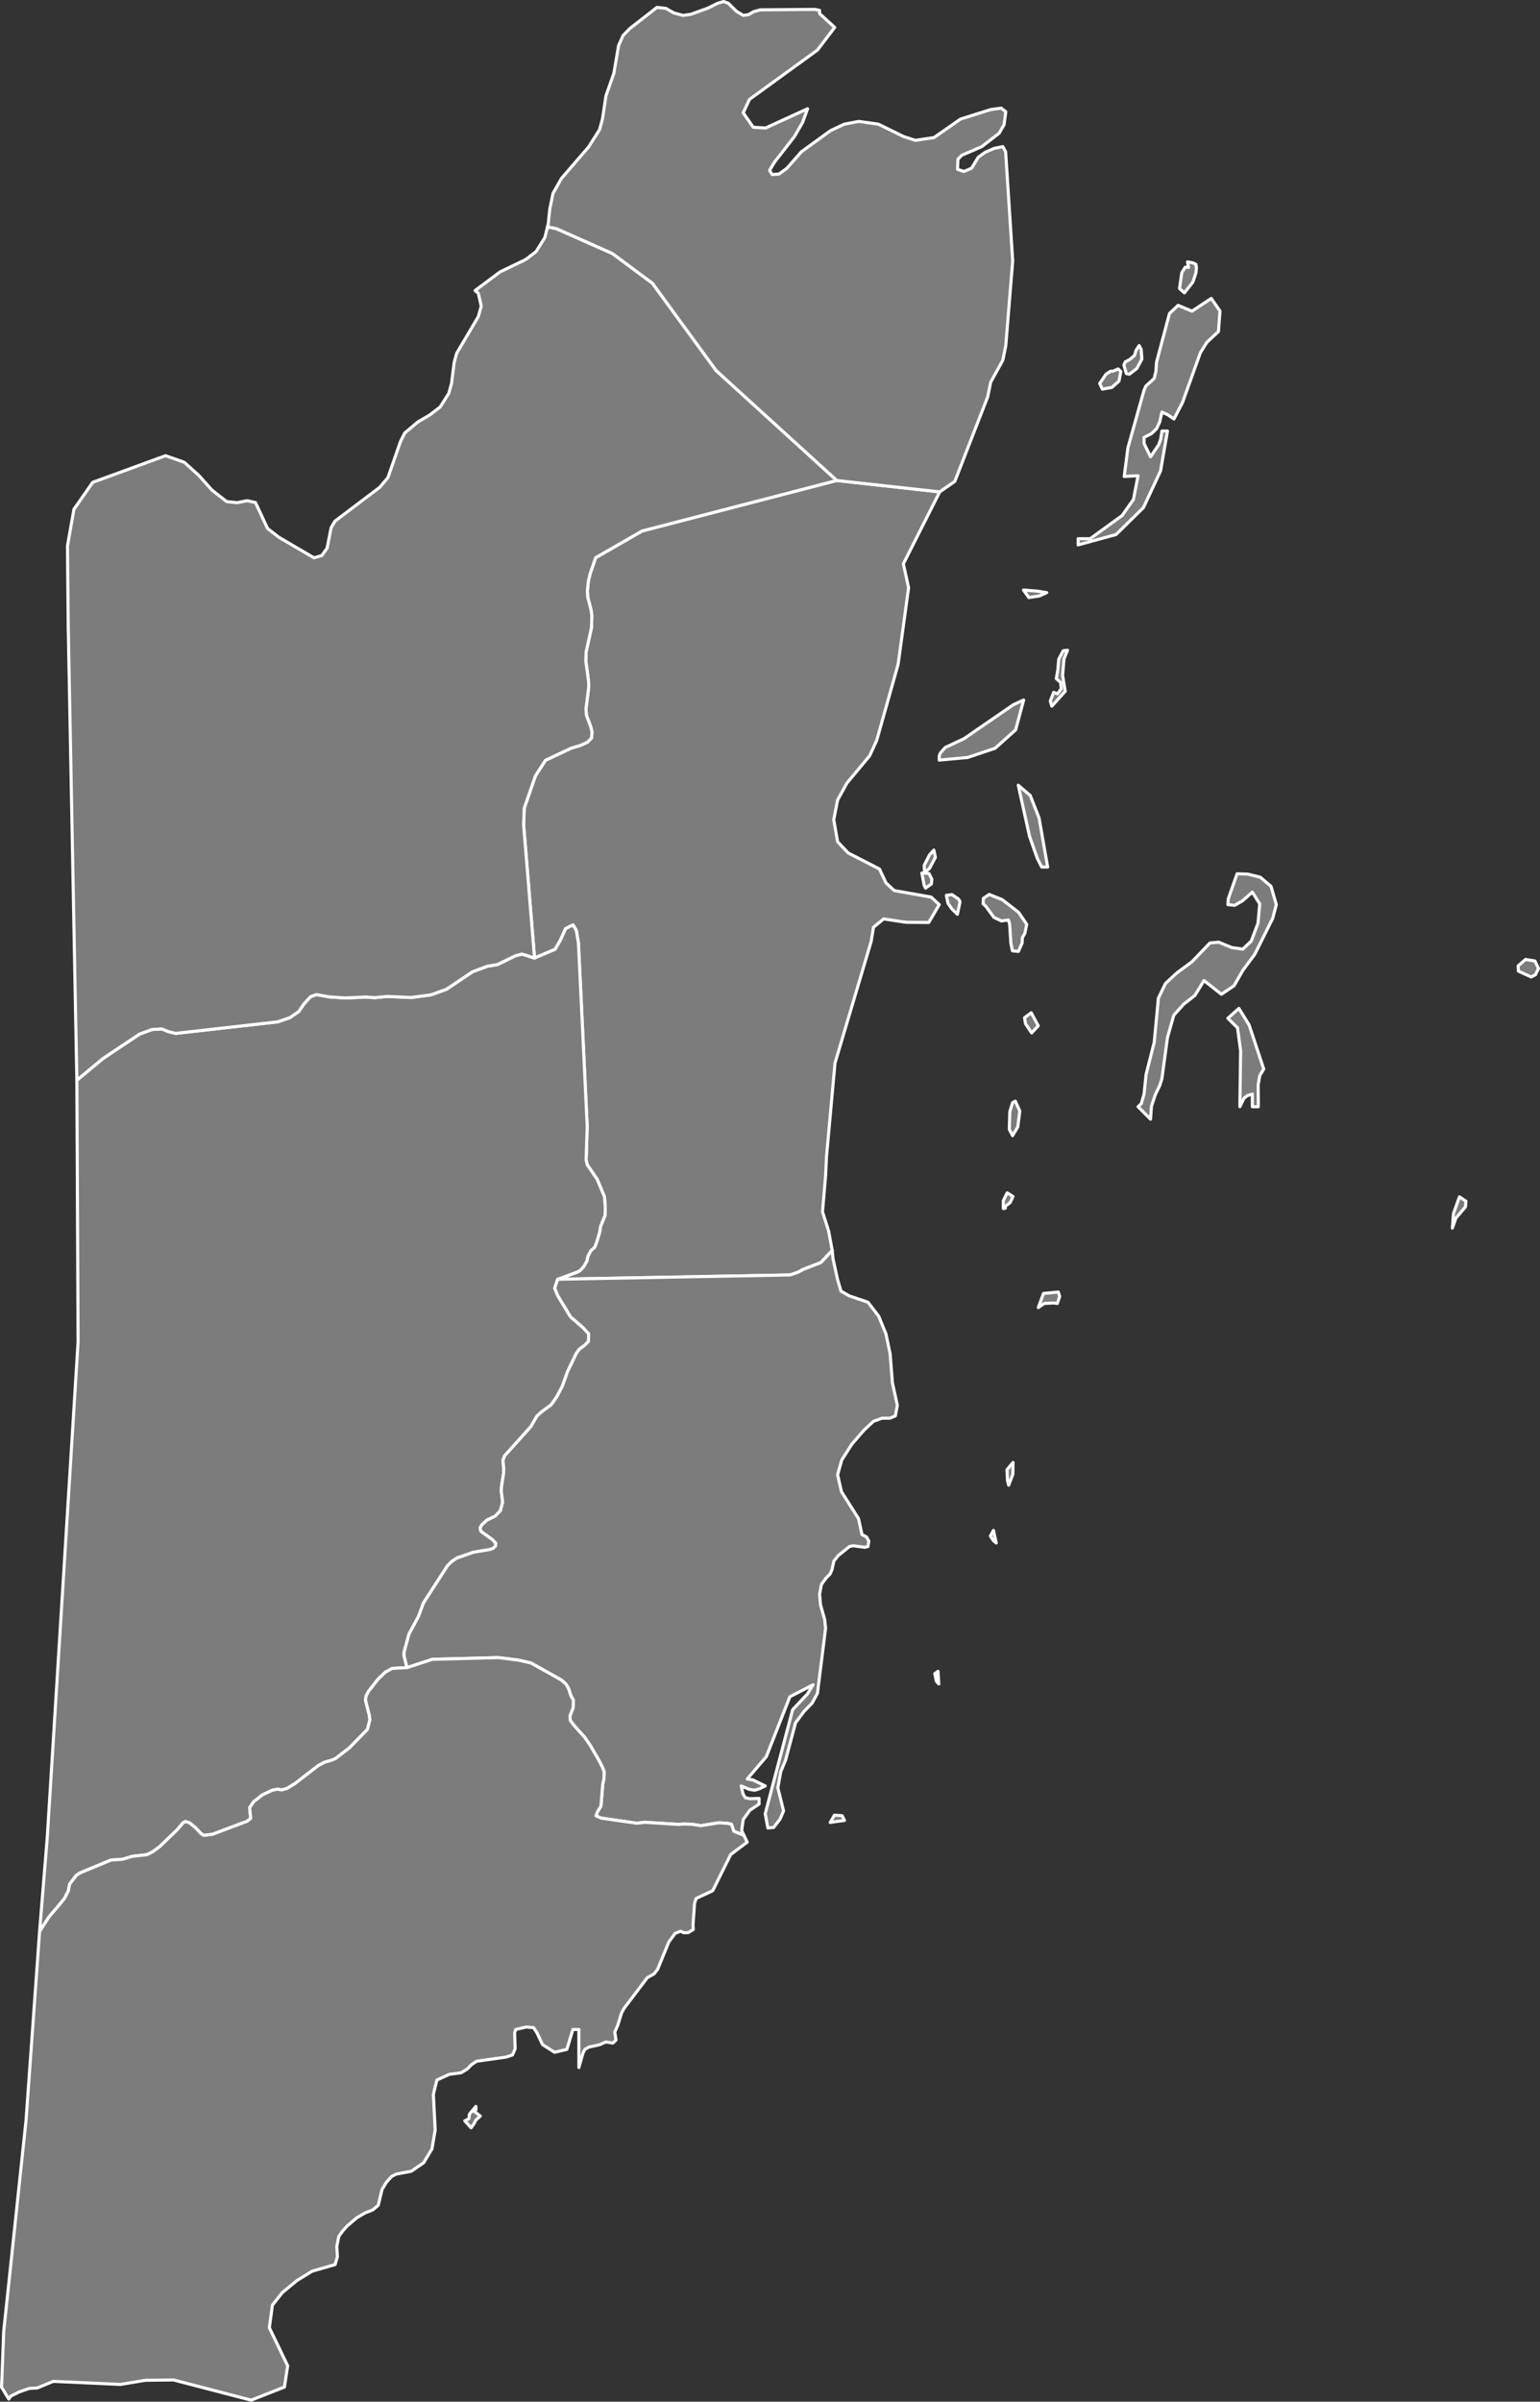 <?xml version="1.0"?>
<!--
************* Copyright (c) 2017 Pareto Softare, LLC DBA Simplemaps.com *******************		
************* Free for Commercial Use, full terms at  http://simplemaps.com/resources/svg-license ************
************* Attribution is appreciated! http://simplemaps.com ***************************
-->
<svg baseprofile="tiny" fill="#7c7c7c" height="1559" stroke="#ffffff" stroke-linecap="round" stroke-linejoin="round" stroke-width="2" version="1.2" viewbox="0 0 1000 1559" width="1000" xmlns="http://www.w3.org/2000/svg">
 <rect width="100%" height="100%" fill="#333333" stroke="none"/>
 <path d="M307.9 1378.4l-2 2.8-4.1-4.5 2.7-1.4 0.3-2.9 4.2-5.1 0.1 2.1-1.1 1.2 3.9 3-2.9 2.6-1.1 2.2z m234.4-195.9l-3.2 0.5 2.7-4.7 5 0.3 1.6 3.1-6.1 0.8z m66.8-97.6l0.5 8.2-1.6-1.8-1-4.9 2.1-1.5z m37.8-83.3l-1.9-1.6-1.9-2.9 2-3.7 1.8 8.2z m10.8-44.7l-2.7 7.2-0.8-3-0.3-7.1 3.9-4.7-0.1 7.6z m30.4-115.4l-1.5 4.6-2.4-0.3-6.1 0.3-3.9 2.7 3.4-9.2 9.6-0.9 0.9 2.8z m257.3-50.8l-2.3 6.5 0.7-9.4 3.9-10.9 4.2 2.8-0.3 3.7-6.2 7.3z m-292.6-6.4l-1.3 0.2 0-5.1 2.5-5.1 3.8 2.4-1.9 4-3.2 2.4 0.1 1.2z m4.7-47.1l-2.1-4.1 0.3-11.4 1.8-5.9 1.8-1 2.9 6.4-1.3 10.3-3.4 5.7z m16.7-71.3l-4.3 4.6-4-6-0.6-3.9 4.3-3.2 4.6 8.5z m322.9-33.2l-2.8 1.5-8.3-3.8-0.2-3.4 4.8-4.2 6.1 1 2.3 4.8-1.9 4.1z m-373.7-47.4l-1.7 8.2-3.7-3.6-2.4-3.5-1.1-5.2 3.6-0.5 4.3 2.9 1 1.7z m-22.4-8.8l-0.9-1.9-1.5-7.9 4.6 0.3 1.9 3.7-0.3 3.1-3.8 2.7z m2.6-12.8l-3.2 2.6-0.3-4.5 3.5-6.9 2.8-3.1 1 4.7-3.8 7.2z m88.1-115l-8.7 9.7-1-3.3 2.2-5.7 2.5 1 2.4-3.3-0.4-4.1-2.8-2.5 1-5.6 0.6-7 2.9-5.5 2.8-0.3-2.3 5.6-0.9 10.7 1.7 10.3z m-16.7-61.9l-6.9 1.1-3.5-4.9 8.9 0.7 6.2 1-4.7 2.1z" id="BZ-0" title="">
 </path>
 <path d="M817 704.2l0.1 14.2-3.9 0 0-8.2-3.2 1-2.2 1.7-2.7 5.5 0.5-36.2-2-15-6.3-6.2 7.2-6.4 6.6 10.7 9.5 28.6-2.6 4.4-1 5.9z m-155.6-112l5.3 7.8-1.2 5.9-1.6 2.7-0.2 3.6-2.4 5.4-3.9-0.4-1-5-0.8-12.4-0.8-2.6-4.5 0.6-4.9-2.3-5.2-7.1-1.8-1.7 0.1-3.5 3.8-2.6 8.5 3.4 10.6 8.2z m163.9-16.9l3.5 11.9-2.4 9-11.7 23.4-7.6 10.2-5.8 10.1-8.2 5.5-11.3-8.9-5.9 9.7-7.2 5.6-6.5 7.2-4.1 14.5-3.6 26.7-1.4 4.4-2.9 6-2.5 7.5-0.6 8.4-8.1-8.1 2.1-2 1.8-6.2 1.3-12.7 5.3-21 2.7-28.6 4.6-9.5 7.3-6.8 9.9-7.3 11.7-12.2 5.7-0.5 8.5 3.5 7.1 1 5.5-5.2 4.4-11.7 1.1-12.5-4.8-7.6-6.3 5.6-5.2 3-4.4-0.5 0.3-3.8 5.7-16.2 6.9 0.2 8.1 2 7 5.9z m-145-12.5l-3.9 0-2.9-5.8-5-14.2-7.3-33.1 7.8 6.7 5.7 14.5 5.6 31.9z m-51.9-71.1l-18.5 1.7 0-2.8 0.8-1.9 3.1-3.5 12-5.6 32.3-22.2 6.6-3-5.2 19.4-13.3 11.9-17.8 6z m-88 320l-7.4 7.9-11.7 4.5-3 1.7-5.3 1.8-150.9 2.8 12.8-4.7 1.8-1 2.4-2.6 2-3.6 0.6-3 2-3.7 2.4-2.1 1.2-3 2-6.5 0.7-4.2 2.9-7.1 0.1-5.5-0.5-6.6-4.8-11.4-6.4-9.3-0.7-3.1 0.7-21.9-5.7-119-1.4-8.2-2.1-3.5-4.8 2.4-3.4 7.5-3.4 5.9-13.4 5.7-7.1-86.6 0.4-10.7 7.3-21 6.5-10.1 16.8-7.9 5.8-1.7 4.6-2.1 2.7-2.7 0.3-3.9-0.7-3.1-2.9-7.8-0.3-4.2 1.8-14.2-0.1-3.4-1.8-13.4 0.2-6 3.5-15.8 0.2-7.8-0.5-3.6-2.1-8-0.3-4.3 0.6-6.1 1.2-5.1 3.6-10.4 30.1-17.3 126.4-32.8 66.9 7.4-23.6 46.7 3.4 15.5-6.8 49.7-13.9 49.4-4.6 10-14.8 17.8-6 10.9-2.5 12.8 2.5 14.3 6.9 7.3 20.3 10.4 4.2 9 5.4 5 23.9 4.2 5.3 4.9-6.8 11.6-14.7-0.1-14.6-2.2-6.6 5.4-1.5 9.2-23.5 79-5.5 60.6-0.6 12.5-2 23.4 4 12.6 2.3 12.5z m181.6-560.2l-6.2 1.1-1.7-3.7 4.1-6 2.9-1.9 1.8-0.1 3.2-1.4 1.7 1.7-1.2 6.2-4.6 4.1z m16.1-12.2l-4.7 3.6-2-0.4-1.6-5.5 0.9-2.1 3-1.6 3-2.6 1-3.3 2-3.1 1.3 2.4 0.5 6.4-3.4 6.2z m54.1-37.4l-1 13.3-7.5 7-4.2 6.7-11.6 32.3-5.6 10.8-3.9-2.7-3.9-1.8-1.4 6.3-2.1 4.5-3.3 3.2-4.8 2.4 0 4 4.2 8.6 5.3-7.8 1.3-3.6 0.8-5.3 3.6 0-4.5 25.9-11.1 23.8-17.8 17.5-24.6 6.7 0-4 7.8 0 20.7-15 7.4-10.5 3-15.4-9 0.5 2.4-18.6 10.5-37.5 1.2-2.6 5.4-5 1.1-4.7 0.4-5.8 8.4-31.6 5.6-5.3 9 3.8 12.5-8.3 5.7 8.2z m-15.3-27.9l-0.3 3.1-2 6-5.5 7-3.2-2.8 1.5-10.3 2.3-3.6 2.1 0.2-0.7-3.6 3.4 0.6 2.1 1 0.3 2.4z" id="BZ-BZ" title="Belize">
 </path>
 <path d="M362.1 830.4l-1.9 5.8 2.1 5 8.2 13.6 7.9 6.8 3.9 4.2-0.2 5-2.7 2.7-3.1 2.2-2 2.7-5.8 12.1-3.4 9.5-3.6 6.8-3.5 5-6.6 4.9-2.8 2.6-3.9 6.8-17.1 19-1 2.9 0.5 5.1-0.1 3.4-1.3 8.2-0.2 3 0.9 7.5-1.5 5.5-3.4 3.5-5.4 2.6-3.3 3.1-1 1.9 0.5 2.2 7.5 5.4 2.2 2.4-0.3 1.9-1.7 1.5-2.3 0.7-10.2 1.7-10.9 3.8-3.1 2.1-2.8 2.7-15.7 24.3-3.3 8.9-6.1 11.3-3.2 11.7 0 2.5 1.9 7.6-9.6 0.5-4.4 2.4-4.9 4.7-6.1 7.8-1.5 2.9-0.5 2.5 2.5 10 0.4 3.1-1.6 6.2-11.5 11.8-9.2 7.1-2.5 1.1-4.6 1.3-4 2.1-15.3 11.8-5.1 3.1-3.5 1-2.7-0.5-3.4 0.7-6.4 3-5.7 4.5-2.6 3.8 0.7 7-2.3 1.8-22.5 8.5-5.6 0.7-1.8-1.1-3.9-4.1-3.6-2.9-2.7-0.9-1.5 0.8-3.6 4.3-11.7 11.3-4.4 3.2-3.7 1.9-9.6 1.1-6.3 1.9-7.5 0.5-20 8.3-2.6 1.7-4.3 5.7-0.8 4.3-2.5 4.9-3.9 4.8-6.1 7.1-6.2 9.6 5-61.3 10.4-167.1 9.6-154.4-0.8-169.8 17.1-14.2 23.7-15.8 8-2.9 6.3-0.4 4.5 1.8 4.6 1.1 66.2-7.5 7.9-2.7 5.9-4.1 3.3-4.9 4.2-4.6 3.8-1.4 8.5 1.5 10.2 0.7 13.4-0.6 5.9 0.4 8.2-0.8 15.3 0.7 12.9-1.7 10.2-3.7 16.8-11.3 9.7-3.6 6.6-1.1 11.6-5.7 4.3-1.1 8.1 2.6 13.4-5.7 3.4-5.9 3.4-7.5 4.8-2.4 2.1 3.5 1.4 8.2 5.7 119-0.7 21.9 0.7 3.1 6.4 9.3 4.8 11.4 0.5 6.6-0.1 5.5-2.9 7.1-0.7 4.2-2 6.5-1.2 3-2.4 2.1-2 3.7-0.6 3-2 3.6-2.4 2.6-1.8 1-12.8 4.7z" id="BZ-CY" title="Cayo">
 </path>
 <path d="M610.2 319.3l-66.9-7.4-78.3-71.3-41.4-56.7-26-19.3-36.3-16.1-5.8-1.2 0.5-2.1 1-9.5 2.1-10.2 5.5-9.7 17.6-20.4 7.1-11.2 1.9-6.9 2.3-15.2 5.1-14.5 3.1-18.1 2.9-6.5 4.4-4.5 17.6-13.7 5.7 0.6 5.3 3 5.9 1.6 5-0.7 11.4-4.1 6.1-3.1 3.9-1.1 3 1.1 5.4 5.3 4.4 2.6 3.3-0.5 3.3-1.9 4.4-1.2 35.3-0.3 3.2 0.6 0 2.1 9.8 9-11.2 14.7-44.1 32-4.1 8.7 6.5 9.4 8 0.5 27.3-12.5-3.2 8.8-5.3 9.2-13 16.7-3.2 5.3 1.7 2.7 4.4-0.3 5-3.6 9.6-10.9 18.9-13.7 8.9-4.2 9.4-1.8 12.8 1.8 16.5 8.1 7.5 2.4 12.1-1.8 17.2-12 19.7-6.2 6.7-0.9 3 2.3-1.1 8.4-3.2 5.6-11.3 8.7-13 5.6-2.5 2.6-0.2 6.5 4.1 1.4 5-2.1 4.3-7.1 4.6-3.3 5.8-2.5 5.6-1.1 1.8 3.3 4.6 70.9-4.5 55-1.9 9.4-7.9 14.3-1.9 9.4-21.4 55-9.8 6.8z" id="BZ-CZL" title="Corozal">
 </path>
 <path d="M543.3 311.9l-126.4 32.8-30.1 17.3-3.6 10.4-1.2 5.1-0.6 6.1 0.3 4.3 2.1 8 0.5 3.6-0.2 7.8-3.5 15.8-0.2 6 1.8 13.4 0.1 3.4-1.8 14.2 0.3 4.2 2.9 7.8 0.7 3.1-0.3 3.9-2.7 2.7-4.6 2.1-5.8 1.7-16.8 7.9-6.5 10.1-7.3 21-0.4 10.7 7.1 86.6-8.1-2.6-4.3 1.1-11.6 5.7-6.6 1.1-9.7 3.6-16.8 11.3-10.2 3.7-12.9 1.7-15.3-0.7-8.2 0.8-5.9-0.4-13.4 0.6-10.2-0.7-8.5-1.5-3.8 1.4-4.2 4.6-3.3 4.9-5.9 4.1-7.9 2.7-66.2 7.5-4.6-1.1-4.5-1.8-6.3 0.4-8 2.9-23.7 15.8-17.1 14.2-5.6-294.7-0.5-52.1 4.2-23.8 12.2-17.5 47.3-17.3 12.2 4.3 9.4 8.5 8.6 9.6 9.5 7.4 6.8 0.7 6.5-1.3 5.4 1.2 7.8 16.8 7.3 5.7 22.9 13.4 5.1-1.5 3.4-4.8 2.6-13.2 2.5-4.3 29.1-22 5.3-6.3 8.2-23.5 2.7-5.4 8.4-7.1 7.8-4.6 6.8-5.2 5.6-8.8 1.8-6.5 1.7-13.5 1.6-6 14.1-23.9 1.9-6.8-1.9-8.3-2.1-1.8 16.2-12.1 16.6-8 6.8-5.2 5.7-9.1 1.7-6.9 5.8 1.2 36.3 16.1 26 19.3 41.4 56.7 78.3 71.3z" id="BZ-OW" title="Orange Walk">
 </path>
 <path d="M483.1 1191.4l-6.6-2.7-1.5-4.5-2.4-0.6-5.7-0.4-11.8 1.9-5.7-0.9-5.9-0.2-2.4 0.3-22.4-1.4-5.2 0.6-23.1-3.3-3.4-1.5 0.9-2.5 2.3-3.8 1.2-14.3 0.8-3.6 0.1-4.3-1.1-3-2.3-4.5-5.5-9.5-3.7-5.4-6.9-7.7-2.5-3.3-0.2-3 2.1-5.4 0.1-4.9-1.5-2.5-1.7-5.1-1.6-2.7-2.9-2.6-19.8-11.1-8.4-1.9-12.9-1.6-42.7 1.1-16.5 5.4-1.9-7.6 0-2.5 3.2-11.7 6.1-11.3 3.3-8.9 15.7-24.3 2.8-2.7 3.1-2.1 10.9-3.8 10.2-1.7 2.3-0.7 1.7-1.5 0.3-1.9-2.2-2.4-7.5-5.4-0.5-2.2 1-1.9 3.3-3.1 5.4-2.6 3.4-3.5 1.5-5.5-0.9-7.5 0.2-3 1.3-8.2 0.1-3.4-0.5-5.1 1-2.9 17.1-19 3.9-6.8 2.8-2.6 6.6-4.9 3.5-5 3.6-6.8 3.4-9.5 5.8-12.1 2-2.7 3.1-2.2 2.7-2.7 0.2-5-3.9-4.2-7.9-6.8-8.2-13.6-2.1-5 1.9-5.8 150.9-2.8 5.3-1.8 3-1.7 11.7-4.5 7.4-7.9 0.5 5.3 3 13.7 2.2 7.4 5.4 3.1 12.1 4.1 7 9.1 4.7 11.5 2.7 12.9 1.5 18.9 3.2 14.5-1.3 6.9-3.6 1.5-5 0-5.6 2-6.2 5.8-7.8 9-6.6 10.3-2.7 9.6 2.5 11 11.1 17.5 2.2 10.3 3 1.6 1.5 2.7-0.6 3.5-2.1 0.5-7.5-1-2.4 0.5-7.2 5.8-2.9 3.6-1.2 5.4-1.2 2.9-2.8 2.9-2.9 4-1.2 6.2 0.6 7.1 2.7 9.4 0.6 5.8-5.3 42.2-3.5 6.4-5 5.1-5.7 7.6-6.5 24.3-3.1 7.4-1.9 10.5 3.7 15-2.3 5.4-4.1 5.3-3.8 0.4-1.7-9.3 17.8-67.5 9.6-10.2 3.7-6-15.1 7.8-15.3 38.9-12.4 14.5 3.7 0.6 8 3.9-3.9 1.9-3 0.9-3.5-0.6-5.2-2.2 1.2 5.2 1.4 2.4 3 0.7 6-0.2 0 3.7-6 4-4.3 6-1 7.2 1.5 3.1z" id="BZ-SC" title="Stann Creek">
 </path>
 <path d="M483.1 1191.4l2.1 4.4-10.7 8-11.7 23.5-10.7 5-1.1 3.2-1 14.1 0.2 2.9-3.3 2-3 0.1-1.9-1-3.6 1.4-4.1 5.6-7.3 17.8-2.3 2.9-4.4 2.5-15 19.8-1.7 3.1-2.4 7.8-2 4.6 0.8 5.1-2 2-4.6-0.7-4.1 1.8-6.9 1.5-2.6 1.5-1.2 2.3-2.7 9.5 0-24.7-3.9 0-3.9 12.9-8 1.9-7.8-5-3.6-7.6-2.2-3.4-4.8-0.4-6.8 1.6-0.7 2.1 0.3 10.4-1.7 4-4.1 1.4-19.2 2.7-3.3 2.2-2.7 2.8-4.1 2.5-7.6 1-8.1 3.7-2.3 9.3 1.2 23.1-2.1 12.3-5.4 9-8 5.5-9.9 1.9-2.9 1.5-3.4 3.8-2.8 4.6-2.5 10.3-3.5 3-4.9 1.9-5.5 3.2-6.3 5.4-2.8 3.1-2.6 3.6-1.3 6.6 0.4 6.6-1.5 5.1-14.9 4.3-9.8 6-9.6 7.9-6.4 8.1-2 14.7 11.9 24.7-2.1 13.8-21.6 8.5-50.4-13.1-18.2 0.2-16.3 2.7-43.6-2-10.4 4.3-5.2 0.3-6.6 2.3-5.4 2.7-1.3 1.9-4.7-7.7 1.4-36.2 14.5-137 8.8-122.6 6.2-9.6 6.1-7.1 3.9-4.8 2.5-4.9 0.8-4.3 4.3-5.7 2.6-1.7 20-8.3 7.5-0.5 6.3-1.9 9.6-1.1 3.7-1.9 4.4-3.2 11.7-11.3 3.6-4.3 1.5-0.8 2.7 0.9 3.6 2.9 3.9 4.1 1.8 1.1 5.6-0.7 22.5-8.5 2.3-1.8-0.7-7 2.6-3.8 5.7-4.5 6.4-3 3.4-0.7 2.7 0.5 3.5-1 5.1-3.1 15.3-11.8 4-2.1 4.6-1.3 2.5-1.1 9.2-7.1 11.5-11.8 1.6-6.2-0.4-3.1-2.5-10 0.5-2.5 1.5-2.9 6.1-7.8 4.9-4.7 4.4-2.4 9.6-0.5 16.5-5.4 42.7-1.1 12.9 1.6 8.4 1.9 19.8 11.1 2.9 2.6 1.6 2.7 1.7 5.1 1.5 2.5-0.1 4.9-2.1 5.4 0.2 3 2.5 3.3 6.9 7.7 3.7 5.4 5.5 9.5 2.3 4.5 1.1 3-0.1 4.3-0.8 3.6-1.2 14.3-2.3 3.8-0.9 2.5 3.4 1.5 23.1 3.3 5.2-0.6 22.4 1.4 2.4-0.3 5.9 0.2 5.7 0.9 11.8-1.9 5.7 0.4 2.4 0.6 1.5 4.5 6.6 2.7z" id="BZ-TOL" title="Toledo">
 </path>
 <circle cx="343" cy="1063.2" id="0">
 </circle>
 <circle cx="231.8" cy="1181.5" id="1">
 </circle>
 <circle cx="495.1" cy="389.6" id="2">
 </circle>
</svg>